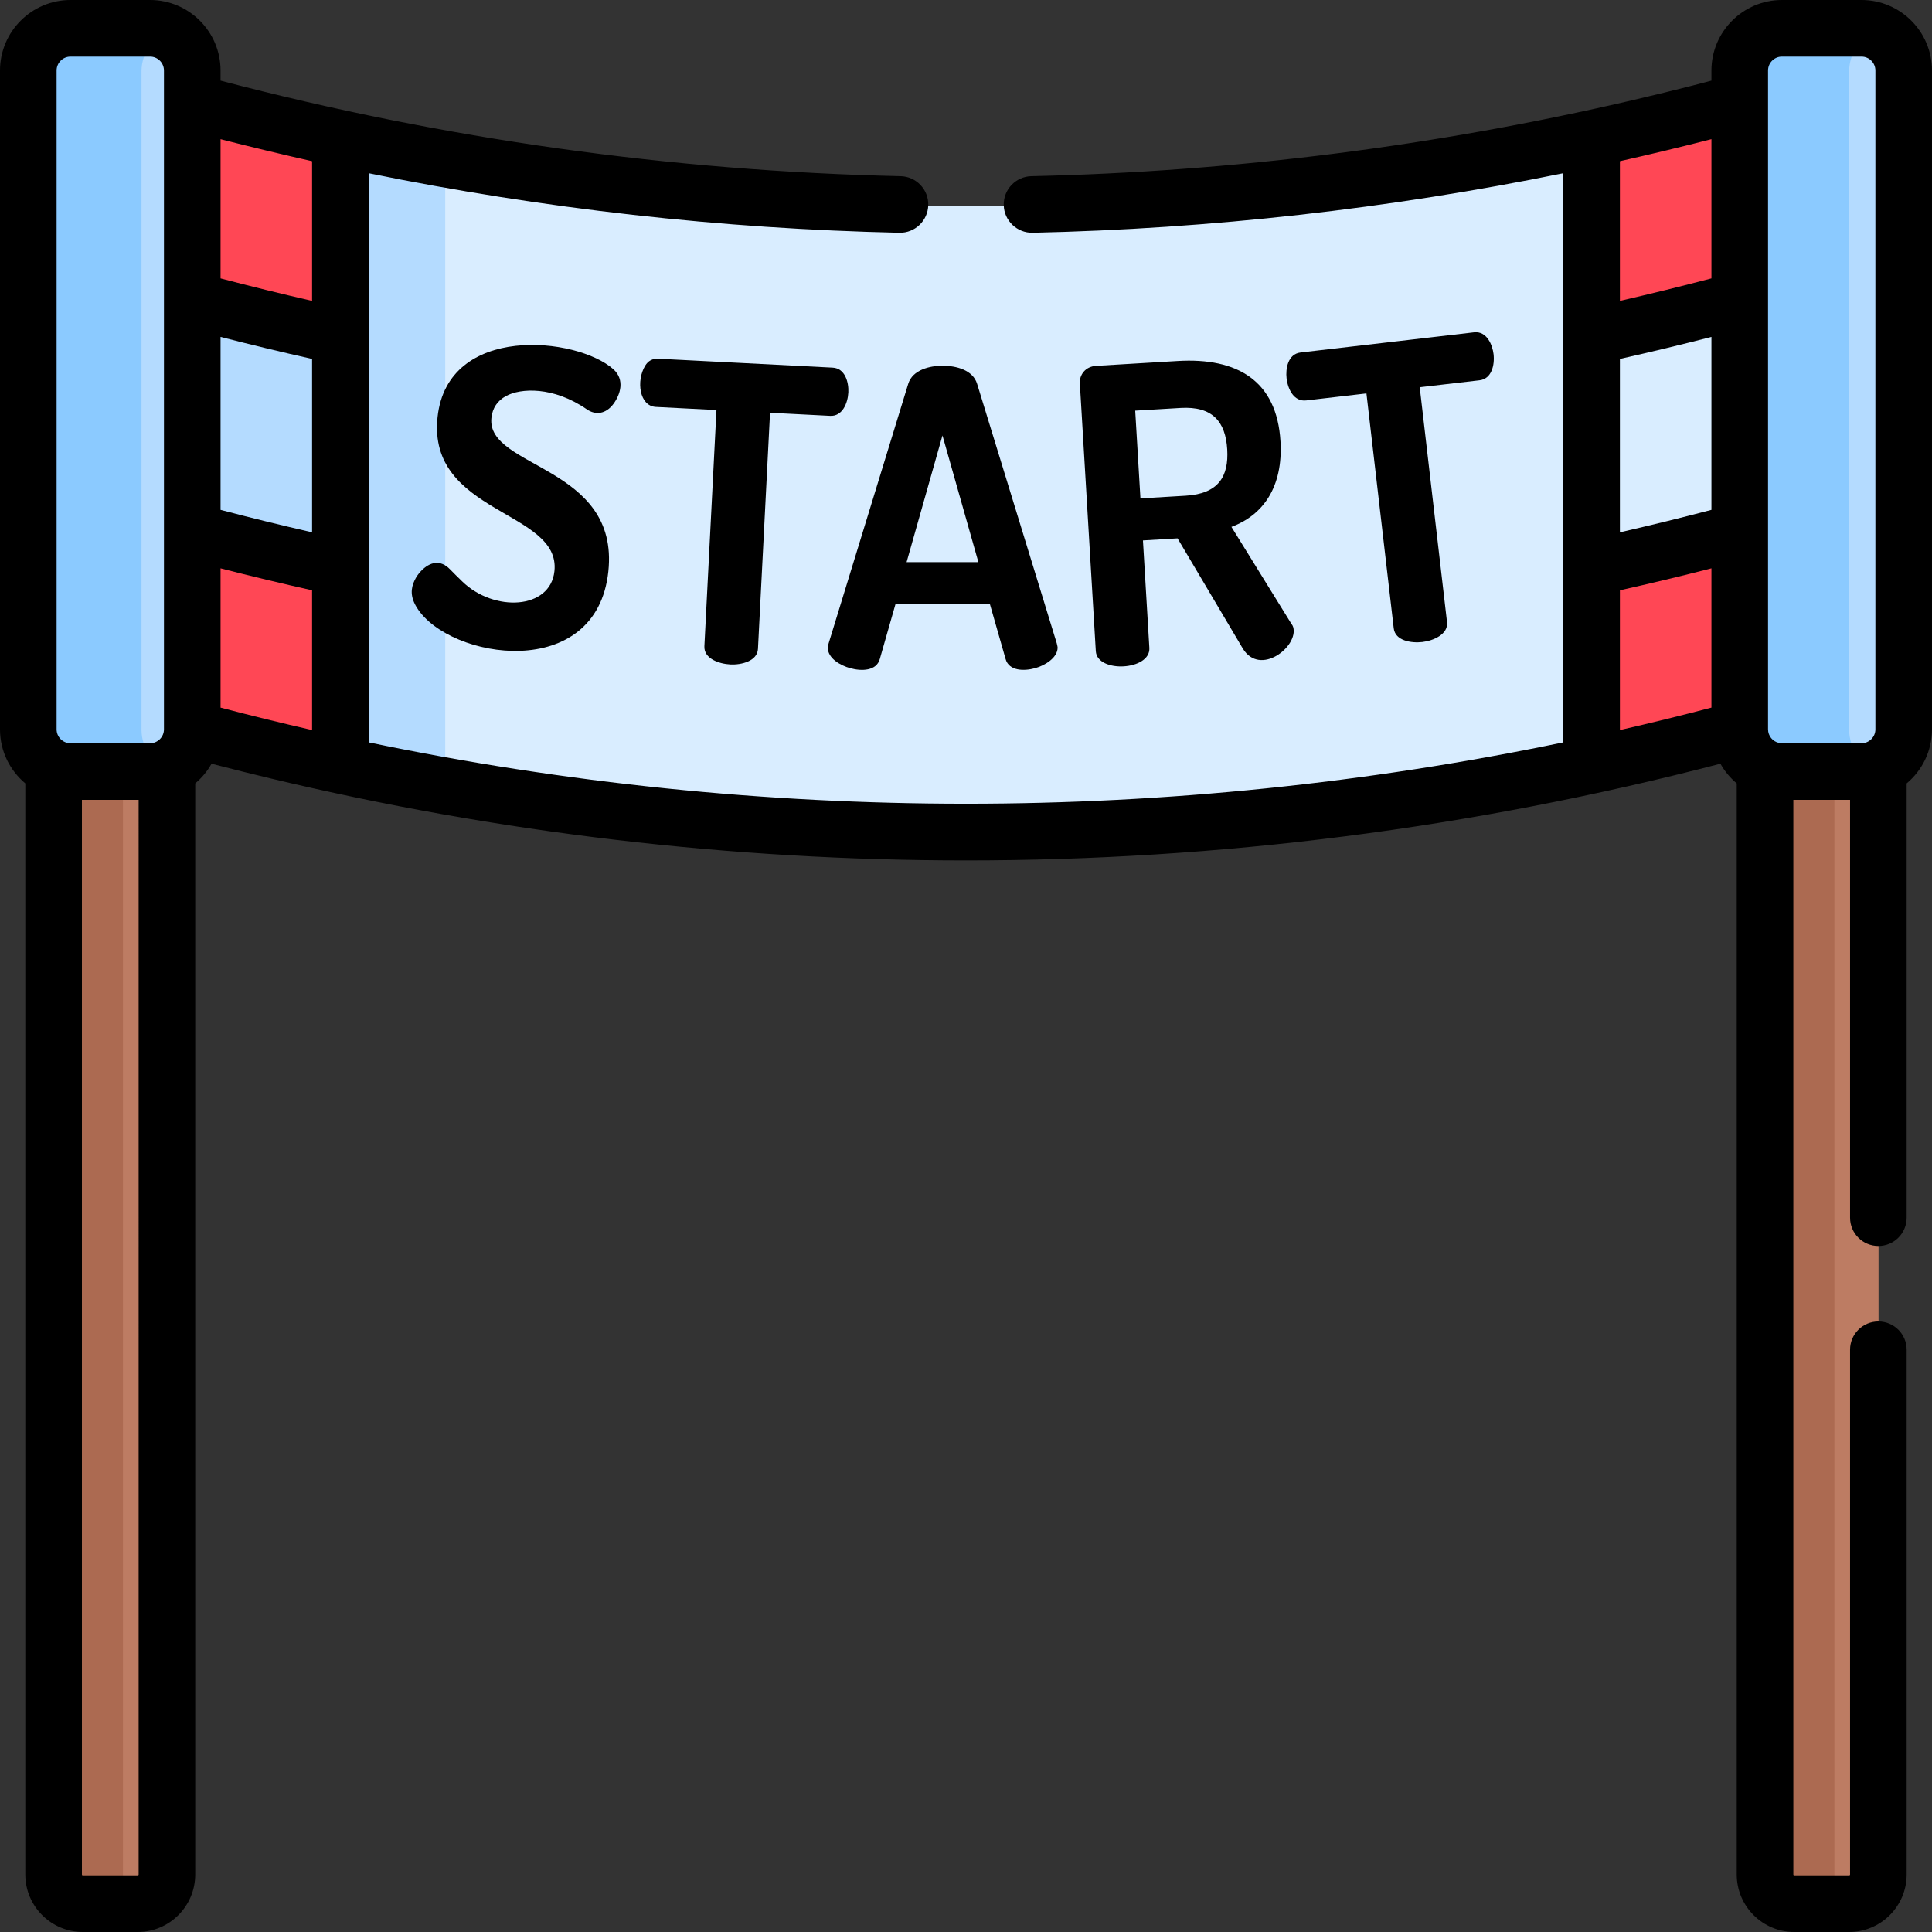 <!-- icon666.com - MILLIONS vector ICONS FREE --><svg id="Capa_1" enable-background="new 0 0 512 512" viewBox="0 0 512 512" xmlns="http://www.w3.org/2000/svg"><rect x="0" y="0" width="512" height="512" fill="#333333" stroke="none"/><path d="m493.361 201.141h-21.083c-1.592 0-3.103-.341-4.474-.948v296.655c0 4.319 3.461 7.819 7.73 7.819h14.572c4.269 0 7.73-3.5 7.73-7.819v-296.655c-1.371.606-2.883.948-4.475.948z" fill="#bd7c63"/><path d="m39.812 201.141h-21.083c-1.592 0-3.103-.341-4.474-.948v296.655c0 4.319 3.461 7.819 7.73 7.819h14.572c4.269 0 7.73-3.5 7.73-7.819v-296.655c-1.372.606-2.884.948-4.475.948z" fill="#bd7c63"/><path d="m486.137 496.848v-295.707h-13.859c-1.592 0-3.104-.341-4.474-.948v296.655c0 4.319 3.461 7.819 7.73 7.819h14.572c.65 0 1.278-.09 1.881-.243-3.359-.851-5.85-3.915-5.85-7.576z" fill="#ac6a51"/><path d="m32.588 496.848v-295.707h-13.859c-1.592 0-3.103-.341-4.474-.948v296.655c0 4.319 3.461 7.819 7.73 7.819h14.572c.65 0 1.278-.09 1.881-.243-3.359-.851-5.85-3.915-5.85-7.576z" fill="#ac6a51"/><path d="m461.095 27.313c-134.284 36.345-275.815 36.345-410.099 0v166.14c134.284 36.344 275.815 36.344 410.099 0h.001z" fill="#d9edff"/><path d="m117.995 42.314c-22.486-4.018-44.843-9.004-67-15.001v166.14c22.157 5.997 44.514 10.983 67 15z" fill="#b4dbff"/><g fill="#ff4755"><path d="m461.095 80.579v-53.266h-.001c-13.022 3.524-26.113 6.697-39.257 9.538v52.407c12.577-2.661 26.792-5.425 39.258-8.679z"/><path d="m421.837 150.585v52.407c13.145-2.841 26.236-6.013 39.257-9.538h.001v-53.811c-12.466 3.255-26.681 8.281-39.258 10.942z"/><path d="m90.252 89.258v-52.407c-13.145-2.841-26.236-6.014-39.257-9.538v53.675c11.906 3.203 26.932 5.543 39.257 8.27z"/><path d="m50.995 140.316v53.138c13.021 3.524 26.113 6.697 39.257 9.538v-52.407c-12.325-2.727-27.351-7.068-39.257-10.269z"/></g><path d="m421.837 89.258v61.327c13.145-2.841 26.236-6.013 39.257-9.538h.001v-61.327h-.001c-13.021 3.524-26.112 6.697-39.257 9.538z" fill="#d9edff"/><path d="m50.995 141.047c13.021 3.524 26.113 6.697 39.257 9.538v-61.327c-13.144-2.841-26.236-6.014-39.257-9.538z" fill="#b4dbff"/><path d="m40.812 7.667h-22.083c-6.177 0-11.184 5.007-11.184 11.183v174.603c0 6.177 5.007 11.183 11.184 11.183h22.083c6.176 0 11.183-5.007 11.183-11.183v-174.603c0-6.176-5.007-11.183-11.183-11.183z" fill="#b4dbff"/><path d="m493.362 7.667h-22.083c-6.177 0-11.184 5.007-11.184 11.183v174.603c0 6.177 5.007 11.183 11.184 11.183h22.083c6.176 0 11.183-5.007 11.183-11.183v-174.603c0-6.176-5.007-11.183-11.183-11.183z" fill="#b4dbff"/><path d="m37.503 193.454v-174.604c0-4.788 3.015-8.862 7.246-10.456-1.226-.462-2.55-.727-3.938-.727h-22.082c-6.177 0-11.184 5.007-11.184 11.183v174.603c0 6.177 5.007 11.183 11.184 11.183h22.083c1.388 0 2.711-.265 3.938-.727-4.232-1.593-7.247-5.667-7.247-10.455z" fill="#8bcaff"/><path d="m490.053 193.454v-174.604c0-4.788 3.015-8.862 7.246-10.456-1.226-.462-2.549-.727-3.937-.727h-22.083c-6.177 0-11.184 5.007-11.184 11.183v174.603c0 6.177 5.007 11.183 11.184 11.183h22.083c1.388 0 2.711-.265 3.937-.727-4.231-1.593-7.246-5.667-7.246-10.455z" fill="#8bcaff"/><path d="m493.316 0h-21.083c-10.302 0-18.684 8.382-18.684 18.684v2.678c-1 .263-8.392 2.264-20.678 5.132-52.541 12.264-106.043 18.999-159.538 20.194-4.142.093-7.424 3.524-7.331 7.665.092 4.142 3.528 7.412 7.665 7.331 47.268-1.054 94.379-6.362 140.625-15.78v150.832c-104.342 21.681-212.243 21.681-316.585 0v-46.318c0-22.016 0-83.01 0-104.514 46.245 9.417 93.357 14.725 140.626 15.78 4.137.091 7.572-3.19 7.665-7.331s-3.189-7.572-7.331-7.665c-60.547-1.352-121.119-9.803-180.217-25.326v-2.678c0-10.302-8.382-18.684-18.683-18.684h-21.083c-10.302 0-18.684 8.382-18.684 18.684v174.604c0 5.748 2.613 10.893 6.709 14.323v289.161c0 8.397 6.832 15.229 15.229 15.229h14.572c8.397 0 15.229-6.832 15.229-15.229v-289.16c1.741-1.458 3.208-3.227 4.326-5.22 5.721 1.49 11.172 2.835 15.445 3.856 60.394 14.455 122.275 21.769 184.489 21.769 67.27 0 134.223-8.522 199.934-25.625 1.117 1.992 2.585 3.761 4.325 5.219v289.161c0 8.397 6.832 15.229 15.23 15.229h14.571c8.397 0 15.229-6.832 15.229-15.229v-139.069c0-4.143-3.357-7.5-7.5-7.5s-7.5 3.357-7.5 7.5v139.067c0 .127-.103.229-.229.229h-14.571c-.127 0-.23-.103-.23-.229v-284.8h15.031v110.733c0 4.143 3.357 7.5 7.5 7.5s7.5-3.357 7.5-7.5v-115.092c4.097-3.43 6.71-8.576 6.71-14.324v-174.603c.001-10.302-8.381-18.684-18.683-18.684zm-410.609 141.067c-8.155-1.863-16.271-3.854-24.257-5.95v-45.829c8.002 2.057 16.116 4.008 24.257 5.832zm0 15.364v37.043c-8.154-1.863-16.269-3.854-24.257-5.949v-36.912c8.002 2.057 16.116 3.994 24.257 5.818zm0-113.717v37.022c-8.161-1.865-16.266-3.865-24.257-5.962v-36.891c7.652 1.969 17.342 4.282 24.257 5.831zm-67.707-24.03c0-2.032 1.652-3.684 3.684-3.684h21.083c2.031 0 3.684 1.652 3.684 3.684v174.604c0 2.058-1.691 3.683-3.684 3.683h-21.083c-2.001 0-3.684-1.632-3.684-3.683zm21.74 478.087c0 .127-.103.229-.229.229h-14.573c-.127 0-.229-.103-.229-.229v-284.801h15.031zm416.809-361.654c-7.983 2.096-16.1 4.087-24.257 5.95v-45.947c8.143-1.824 16.257-3.775 24.257-5.832zm-24.257 21.314c8.142-1.824 16.256-3.761 24.257-5.818v36.912c-7.986 2.096-16.102 4.086-24.257 5.949zm24.258-119.548v36.891c-7.989 2.097-16.095 4.097-24.258 5.962v-37.022c7.444-1.667 16.407-3.811 24.258-5.831zm18.683 160.087c-.444 0-.761-.082-.761-.082-1.706-.367-2.922-1.866-2.922-3.601 0-6.714 0-151.227 0-174.604 0-2.031 1.652-3.684 3.684-3.684h21.083c2.031 0 3.684 1.652 3.684 3.684v174.604c0 2.046-1.677 3.683-3.684 3.683z"/><path d="m134.09 104.96c3.861-2.117 12.536-2.622 21.453 3.538 2.265 1.566 5.006 1.262 7.027-1.455 1.818-2.446 3.092-6.397-.016-9.184-9.608-8.592-43.959-12.188-46.598 12.711-2.727 25.728 32.69 24.622 30.977 40.781-1.083 10.224-16.016 10.915-24.428 2.744-1.231-1.192-2.325-2.281-3.283-3.262-2.438-2.493-5.206-2.088-7.702.558-.662.699-1.202 1.486-1.625 2.357-1.066 2.203-1.203 4.474.647 7.381 8.677 13.663 47.548 19.827 50.677-9.695 2.98-28.123-32.406-27.294-30.988-40.672.277-2.608 1.562-4.542 3.859-5.802z"/><path d="m193.54 176.084c2.94.15 7.162-.876 7.327-4.115l3.199-62.578 15.945.815c3.217.164 4.659-3.326 4.807-6.214.132-2.584-.812-6.393-4.154-6.563l-46.196-2.361c-1.529-.078-2.693.538-3.489 1.847-2.422 3.98-1.557 10.706 2.836 10.93l16.054.821-3.199 62.578c-.171 3.334 3.948 4.691 6.87 4.84z"/><path d="m225.333 177.081c3.014.834 6.919.74 7.818-2.407l4.153-14.544 25.042-.004 4.157 14.543c.897 3.154 4.836 3.229 7.819 2.405 2.611-.719 5.959-2.766 5.959-5.469 0-.145-.074-.509-.219-1.094l-21.115-68.78c-1.125-3.689-5.528-4.811-9.186-4.81-3.135 0-7.912.981-9.076 4.813l-21.095 68.786c-.147.584-.219.948-.219 1.094.002 2.807 3.242 4.72 5.962 5.467zm24.432-61.679 9.518 33.57-19.027.003z"/><path d="m339.339 116.941c-.954-16.018-11.423-22.215-27.231-21.272l-21.614 1.289c-2.923.174-4.456 2.438-4.324 4.64l4.23 70.954c.352 5.911 14.548 5.147 14.191-.846l-1.698-28.491 9.169-.547 17.297 29.204c4.601 7.519 14.794-.573 13.355-5.671-.093-.323-.256-.623-.492-.902l-15.881-25.673c8.406-3.109 13.719-10.584 12.998-22.685zm-25.103 14.424-12.008.716-1.386-23.251 12.008-.716c8.511-.507 11.94 3.663 12.376 10.984.425 7.127-2.267 11.746-10.99 12.267z"/><path d="m395.808 93.854c-.276-2.374-1.749-6.182-5.186-5.782l-45.947 5.341c-3.47.404-3.993 4.481-3.721 6.818.354 3.05 2.018 6.26 5.198 5.891l15.967-1.856 7.235 62.24c.386 3.319 4.679 3.97 7.578 3.633 2.981-.346 6.914-2.084 6.543-5.274l-7.235-62.24 15.859-1.843c3.154-.368 4.053-3.969 3.709-6.928z"/></svg>